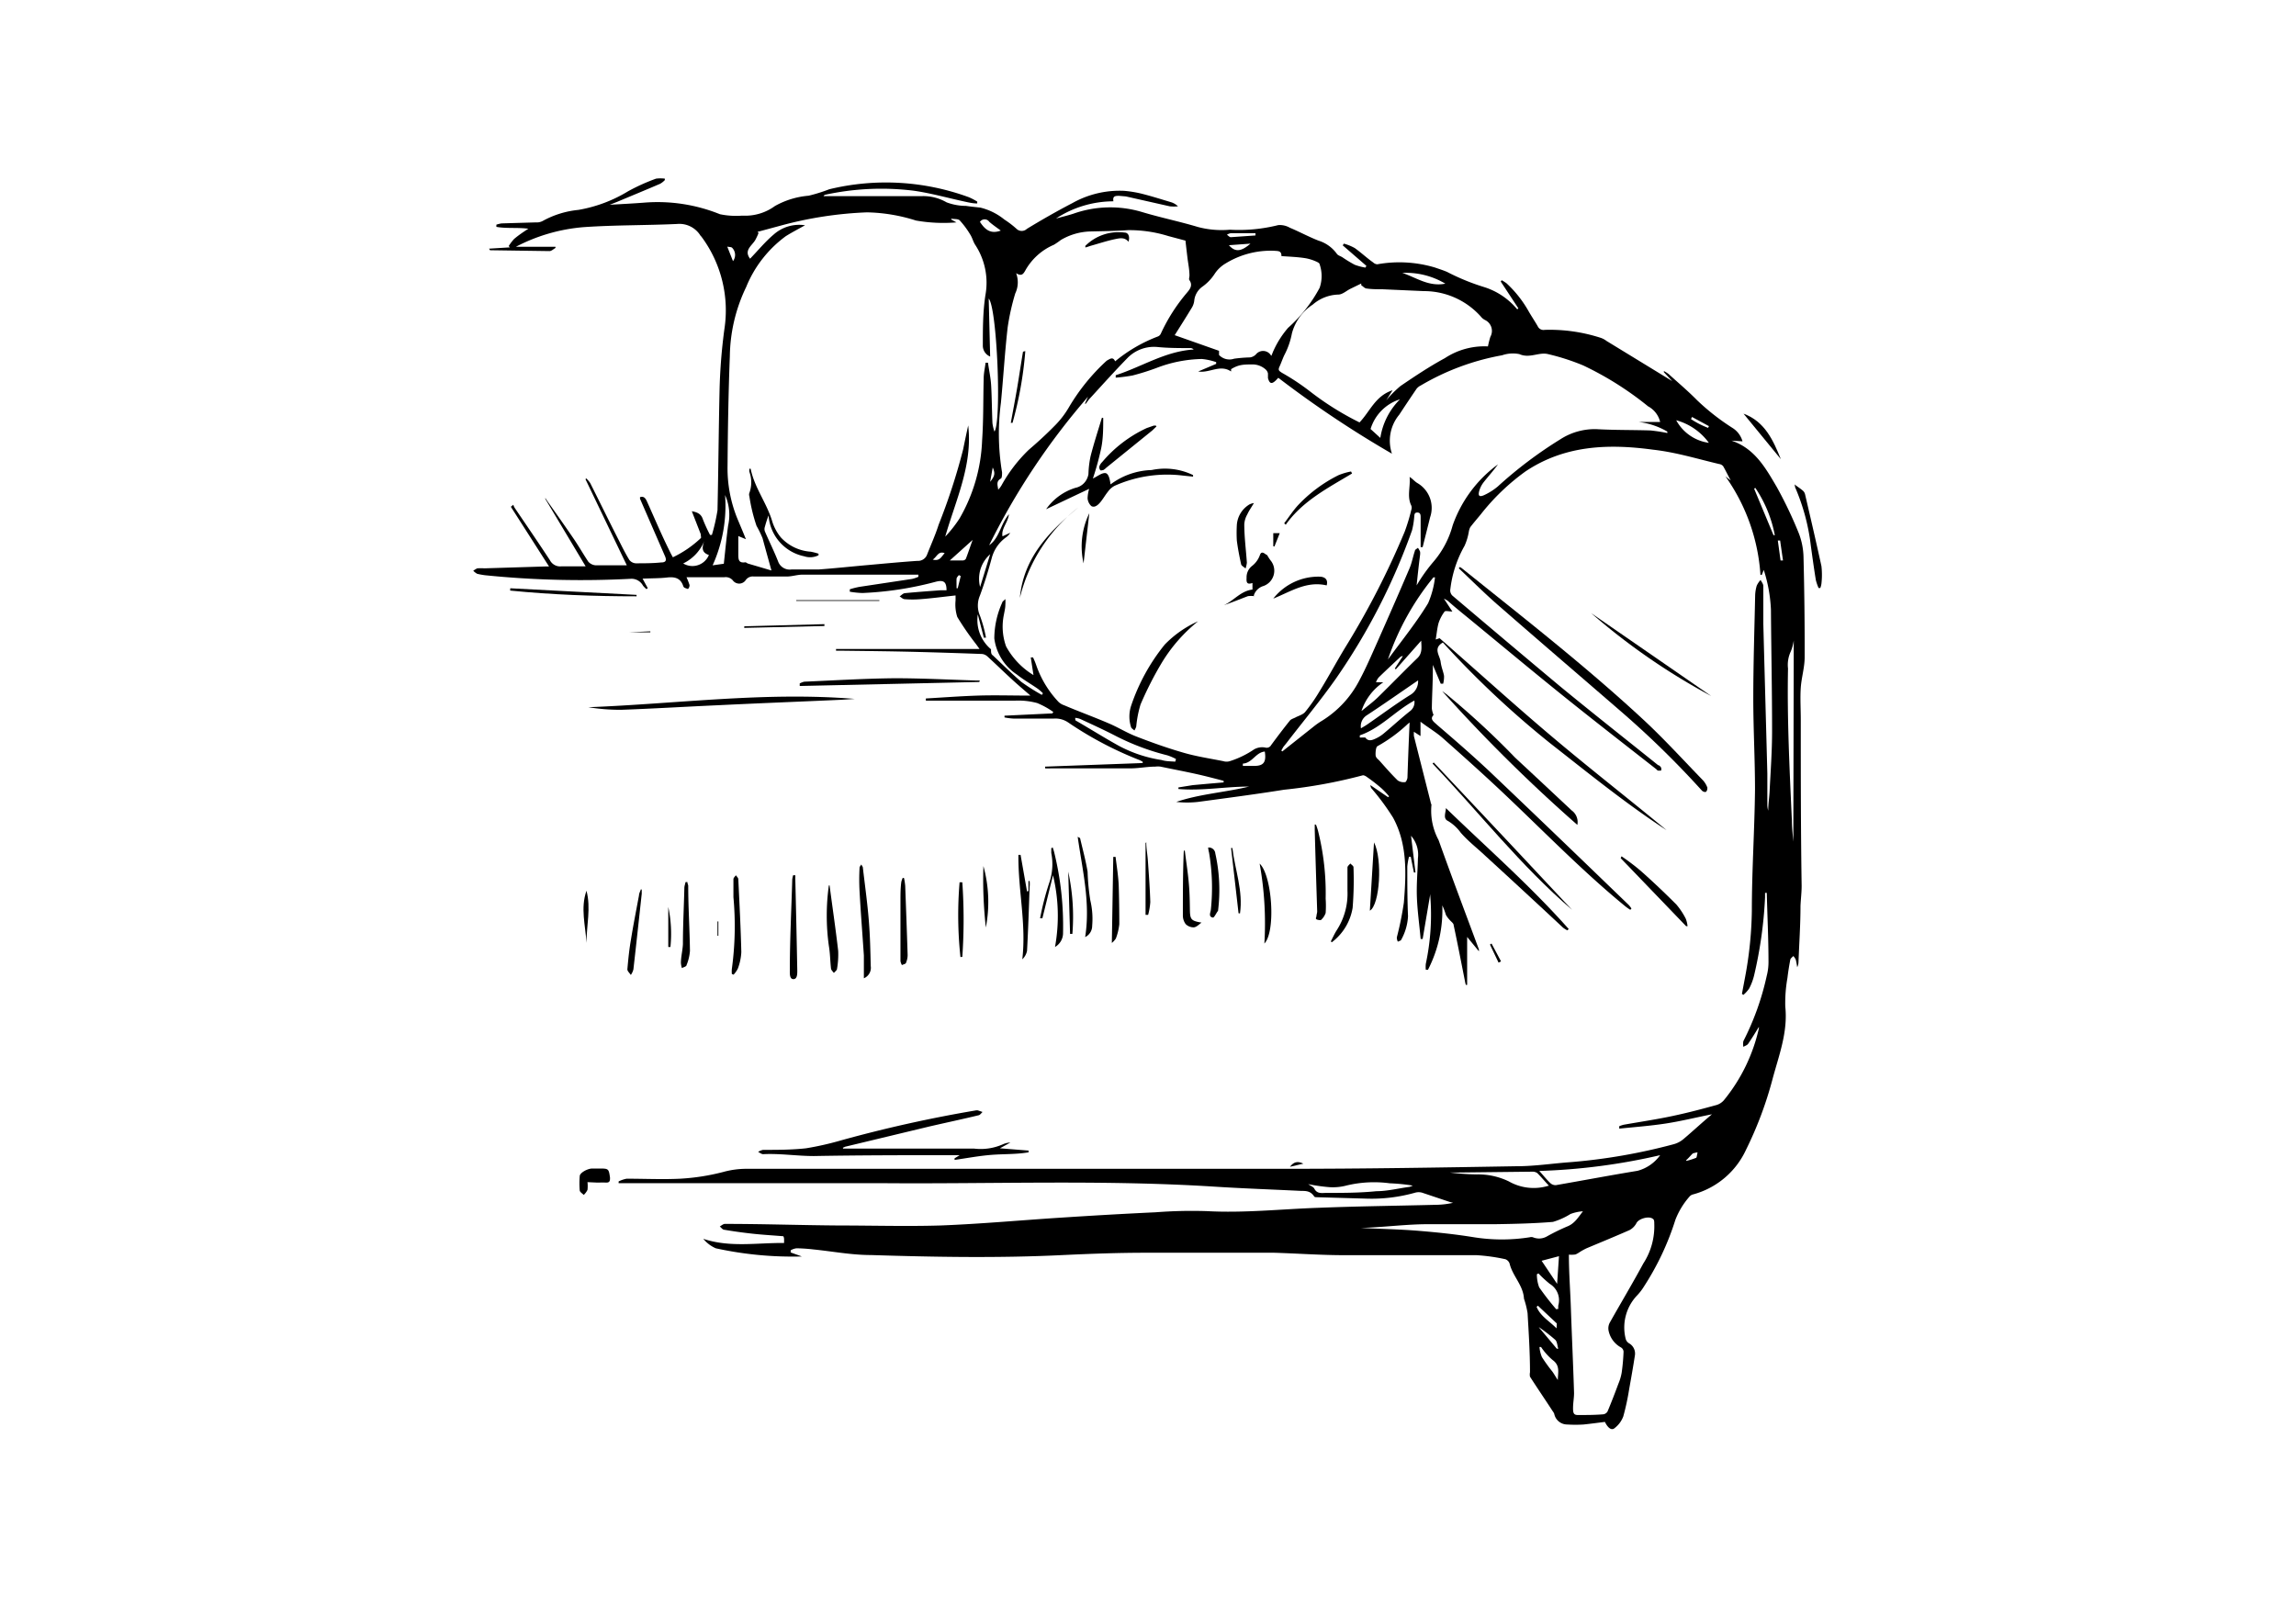 <svg id="Layer_1" data-name="Layer 1" xmlns="http://www.w3.org/2000/svg" viewBox="0 0 160 112" width="160mm" height="112mm" ><title>sketch</title><path d="M116.57,26.6l-.62-.66,0-.08a2.49,2.49,0,0,1,.32.2c.66.6,1.35,1.18,2,1.84a15.8,15.8,0,0,0,2.47,1.93,1.62,1.62,0,0,1,.69.93l-.77-.05c1.62.54,2.38,1.91,3.15,3.22a29,29,0,0,1,1.54,3.23,4.9,4.9,0,0,1,.33,1.65q.09,3.51.08,7c0,.7-.22,1.4-.27,2.11s0,1.5,0,2.25c0,3.86,0,7.71.06,11.57,0,.46-.06.93-.08,1.4,0,1.3-.09,2.6-.14,3.91a.8.8,0,0,1-.09.36,4.94,4.94,0,0,0-.1-.53,1,1,0,0,0-.17-.25c-.07.08-.19.16-.21.25-.08.42-.15.85-.2,1.28a9.87,9.87,0,0,0-.15,2c.19,1.8-.46,3.43-.9,5.09a26,26,0,0,1-1.83,4.87A5.69,5.69,0,0,1,118,83.24a.48.48,0,0,0-.25.14,5.38,5.38,0,0,0-1,1.64,19,19,0,0,1-2.18,4.63,3.76,3.76,0,0,1-.52.67,3.24,3.24,0,0,0-.76,3,.52.52,0,0,0,.23.3.82.82,0,0,1,.41.85c-.12.78-.26,1.57-.4,2.35a16.86,16.86,0,0,1-.41,1.9,1.84,1.84,0,0,1-.6.81c-.21.19-.47,0-.68-.43-.49.06-1,.13-1.48.18a8.7,8.7,0,0,1-1.14,0,.92.92,0,0,1-.91-.74.72.72,0,0,0-.11-.19c-.52-.8-1.06-1.59-1.58-2.4a.78.78,0,0,1,0-.31c0-1.38-.09-2.76-.17-4.13a6.18,6.18,0,0,0-.25-1s0,0,0,0c-.05-.93-.79-1.57-1-2.44a.49.49,0,0,0-.3-.31,13,13,0,0,0-2-.28c-3.07,0-6.13,0-9.2,0-1.64,0-3.27-.12-4.91-.17-.71,0-1.43,0-2.14,0-2.27,0-4.53,0-6.8,0-1.92,0-3.84.07-5.76.16-4.47.22-8.94.14-13.4,0-1.35,0-2.7-.26-4-.39a11.69,11.69,0,0,0-1.18-.08,1.05,1.05,0,0,0-.41.14v.15l.78.28A25,25,0,0,1,49.88,87a2.34,2.34,0,0,1-.87-.66c1.86.62,3.74.27,5.63.29,0-.1,0-.17,0-.23s0-.14-.05-.24c-.72-.06-1.45-.1-2.17-.18s-1.29-.16-1.94-.27c-.12,0-.22-.15-.32-.23.12-.07.25-.19.37-.18,2.63,0,5.25.09,7.87.11,2.38,0,4.76.07,7.13,0,2.88-.11,5.75-.38,8.62-.56,2.13-.14,4.25-.26,6.38-.36a32.91,32.91,0,0,1,3.58-.08c2.58.14,5.14-.14,7.71-.23,2.73-.11,5.46-.14,8.2-.21a5.89,5.89,0,0,0,1.24-.14,3,3,0,0,1-.32-.09l-1.85-.62a.9.9,0,0,0-.46,0,11.19,11.19,0,0,1-3.36.42l-3.5-.1c-.07,0-.17,0-.2-.07C91.32,83,91,83,90.67,83c-2-.1-4.06-.17-6.09-.3-7.76-.49-15.54-.17-23.31-.24-4.14,0-8.28,0-12.42,0l-5.5,0-.24,0,0-.12a2.06,2.06,0,0,1,.56-.19c1.24,0,2.49.06,3.73,0a15.22,15.22,0,0,0,3-.47,6.13,6.13,0,0,1,1.69-.22c12.54,0,25.08,0,37.62,0,5.35,0,10.69-.09,16-.18,1.23,0,2.45-.19,3.68-.28a40.21,40.21,0,0,0,7.23-1.25,1.76,1.76,0,0,0,.68-.35c.64-.54,1.26-1.12,2-1.74-1.16.23-2.2.49-3.26.65s-2.13.24-3.2.35l0-.17a2.64,2.64,0,0,1,.3-.1c1.13-.2,2.28-.37,3.41-.61s2.06-.49,3.08-.77a1.1,1.1,0,0,0,.51-.34,12.07,12.07,0,0,0,2.43-5s0,0,0-.1c-.25.41-.49.8-.75,1.18-.07.1-.22.14-.33.21a1,1,0,0,1,0-.4A18.79,18.79,0,0,0,123.12,68a3.79,3.79,0,0,0,.12-.94c0-1.61-.08-3.22-.12-4.83H123c0,.1,0,.21,0,.31a29.66,29.66,0,0,1-.77,5.47,4,4,0,0,1-.34.89,2.34,2.34,0,0,1-.4.44l-.1-.07c.09-.5.19-1,.28-1.5a26.75,26.75,0,0,0,.41-4.29c0-2.82.19-5.63.22-8.45,0-2.12-.12-4.24-.12-6.36,0-2.38.08-4.77.13-7.16a2.69,2.69,0,0,1,.11-.69,1.48,1.48,0,0,1,.27-.4c.07.14.19.28.19.42,0,.89,0,1.78,0,2.66.09,3.48.19,6.95.28,10.42,0,.7,0,1.4,0,2.11a1.56,1.56,0,0,0,.06.47c0-.47.08-.94.1-1.41.07-1.38.17-2.75.17-4.13,0-2.83-.06-5.65-.08-8.48a10.51,10.51,0,0,0-.5-2.76l-.14.35-.09,0a13.37,13.37,0,0,0-2.44-6.87l.37.29,0,0c-.18-.33-.34-.67-.53-1a.45.45,0,0,0-.28-.15c-1.53-.36-3-.82-4.61-1-3.1-.42-6.15-.32-8.89,1.52a15.4,15.4,0,0,0-3.12,3c-.24.29-.49.58-.72.88a1,1,0,0,0-.1.3,4,4,0,0,1-.3,1,8,8,0,0,0-1,3.1.51.51,0,0,0,.15.37c2.49,2.11,5,4.23,7.49,6.31,2.26,1.86,4.56,3.67,6.85,5.51.07,0,.16.09.2.16a.28.28,0,0,1,0,.22s-.13,0-.19,0-.1-.07-.15-.11c-2.17-1.7-4.35-3.39-6.5-5.12s-4.38-3.59-6.57-5.39c-.49-.4-1-.81-1.44-1.21a2.86,2.86,0,0,0-.28-.16l.59.9c-.22,0-.47-.07-.54,0a2.79,2.79,0,0,0-.42.8c-.1.36-.13.74-.2,1.15l.27-.09c2.63,2.3,5.18,4.62,7.82,6.85s5.34,4.33,8,6.53c-2.84-1.85-5.48-4-8.14-6.08a65.5,65.5,0,0,1-7.45-7c-.7.4-.22.89-.16,1.33s.19.69.24,1a2,2,0,0,1-.06.54l-.17,0-.55-1.31,0,.31c0,.91-.06,1.82-.07,2.73a1.59,1.59,0,0,0,.12.45c-.28.29,0,.46.27.71,1.25,1.07,2.48,2.14,3.67,3.26q4.15,3.95,8.27,7.93l1.38,1.33a1.64,1.64,0,0,1,.2.26l-.08.09a3.88,3.88,0,0,1-.33-.23c-2.86-2.34-5.46-5-8.12-7.53-1.51-1.44-3.06-2.83-4.62-4.21-.45-.4-1-.72-1.55-1.14v1L98.53,51a2.28,2.28,0,0,0,0,.3l1.17,4.62c0,.07.07.15.05.21a4.31,4.31,0,0,0,.5,2.42c.91,2.55,1.87,5.08,2.81,7.62,0,0,0,.05,0,.13l-.82-1v3.34h-.09a1.83,1.83,0,0,1-.06-.25c-.26-1.3-.51-2.61-.79-3.91,0-.14-.19-.25-.29-.38a1.66,1.66,0,0,1-.25-.34,4.91,4.91,0,0,0-.25-.66,9.12,9.12,0,0,1-1,4.49h-.15a2,2,0,0,1,0-.42,16.33,16.33,0,0,0,.31-4.73c0-.05,0-.09,0-.13l-.53,3.13H99c-.09-1-.22-1.9-.26-2.85s.05-1.84.07-2.77a2,2,0,0,0-.48-1.57l.31,2.56-.11,0-.22-1.1h-.12a4.23,4.23,0,0,0-.12.68c0,1.16,0,2.32.05,3.47a3.78,3.78,0,0,1-.5,1.68s-.14.06-.21.09a.69.69,0,0,1-.07-.3,22.55,22.55,0,0,0,.49-2.42c.16-2,.26-4.06-.75-5.92A16.68,16.68,0,0,0,95.62,55a.39.39,0,0,1-.12-.28l1.23.84.07-.06a5.44,5.44,0,0,0-.52-.55c-.31-.27-.64-.53-1-.78-.09-.07-.24-.16-.33-.13a35.15,35.15,0,0,1-5.47,1c-2,.32-4,.58-6,.85a6.92,6.92,0,0,1-1.51,0c1.65-.56,3.39-.66,5.07-1.07-1.64,0-3.28.31-4.92.17v-.11l1-.16,1.1-.1,1.05-.09v-.11c-.61-.16-1.22-.32-1.84-.46-.85-.19-1.7-.35-2.56-.53a1.46,1.46,0,0,0-.36,0c-.55,0-1.1.11-1.65.12H73.24a2.85,2.85,0,0,1-.41,0v-.12l6.8-.25v-.09l-.18-.1a25.09,25.09,0,0,1-5-2.63,1.58,1.58,0,0,0-1-.28c-.94,0-1.89,0-2.84,0A4.17,4.17,0,0,1,70,50v-.12l3.34-.16.06-.1A5.61,5.61,0,0,0,72.28,49a5,5,0,0,0-1.5-.17c-1.88,0-3.76,0-5.65,0l-.61,0v-.15c1.2-.07,2.4-.16,3.6-.2s2.43,0,3.69,0c-.45-.39-.88-.75-1.29-1.13-.57-.52-1.13-1.07-1.7-1.59a.68.68,0,0,0-.37-.18c-1.59-.06-3.17-.11-4.76-.15s-3.38-.06-5.06-.08h-.37v-.12h10l-.23-.32A19.71,19.71,0,0,1,66.71,43a2.85,2.85,0,0,1-.12-1.15c0-.12,0-.24,0-.35-.84.09-1.64.2-2.45.26a6.76,6.76,0,0,1-1.1,0c-.12,0-.23-.13-.35-.19.12-.08.24-.22.37-.23.82-.08,1.65-.14,2.47-.2.14,0,.28,0,.43,0,0-.59-.2-.73-.73-.6a23.51,23.51,0,0,1-5.13.79,6.56,6.56,0,0,1-.88-.09v-.17a5.63,5.63,0,0,1,.68-.17l3.65-.55A2.44,2.44,0,0,0,64,40.2l0-.15h-.39c-2.56,0-5.12,0-7.68,0-.36,0-.71.12-1.06.13-.78,0-1.57,0-2.35,0a.59.59,0,0,0-.56.26.55.55,0,0,1-.9,0,.65.65,0,0,0-.58-.21l-2,0-.64,0a4.89,4.89,0,0,1,.21.54.35.35,0,0,1-.11.28s-.16-.05-.24-.09a.22.22,0,0,1-.09-.12c-.19-.57-.61-.65-1.13-.59s-1.1.05-1.7.08l.36.66-.09.07a1.81,1.81,0,0,1-.24-.24.91.91,0,0,0-.87-.48,66.2,66.2,0,0,1-10.15-.25,5.12,5.12,0,0,1-.54-.1,1.31,1.31,0,0,1-.27-.21,1.61,1.61,0,0,1,.28-.17,4.38,4.38,0,0,1,.51,0L38,39.48l.26,0L35.6,35.32l.17-.14a1.07,1.07,0,0,0,.1.22c.82,1.21,1.65,2.42,2.45,3.64a.8.8,0,0,0,.81.43c.54,0,1.08,0,1.68,0L38,34.77l0-.06.16.24c.62.87,1.23,1.74,1.84,2.63.35.52.66,1.06,1,1.57a.76.76,0,0,0,.52.25c.69,0,1.39,0,2.16,0l-2.88-6,.05-.06a1.69,1.69,0,0,1,.28.33c.67,1.33,1.32,2.67,2,4,.23.46.46.92.73,1.36a.62.62,0,0,0,.44.23c.59,0,1.18,0,1.77-.06.33,0,.4-.14.27-.44l-1.74-4s0-.07,0-.11c.28-.09.39.09.49.31.52,1.15,1,2.3,1.58,3.46.06.13.13.26.22.42a7.51,7.51,0,0,0,1.94-1.33c.05,0,0-.21,0-.29l-.62-1.59c.39.07.65.19.77.56a10.73,10.73,0,0,0,.5,1.09h.13A13.41,13.41,0,0,0,50,35.56c.06-2.74.08-5.47.14-8.2a38.5,38.5,0,0,1,.34-4.42,8.61,8.61,0,0,0-1.61-6.46.27.27,0,0,1-.07-.08,1.73,1.73,0,0,0-1.62-.79c-2.17.1-4.34.07-6.5.22a12.31,12.31,0,0,0-4.73,1.37h2.76l0,.08c-.14.08-.28.22-.42.22l-4.14-.06s0,0-.07-.11l1.45-.09-.08-.09a3.5,3.5,0,0,1,.37-.49c.28-.24.6-.46,1-.72-.78-.1-1.52,0-2.23-.13l0-.15a1.81,1.81,0,0,1,.37-.09l2.37-.07a.9.9,0,0,0,.49-.1,6.41,6.41,0,0,1,2.48-.77,9.86,9.86,0,0,0,3.47-1.3,13.68,13.68,0,0,1,1.95-.88,2.43,2.43,0,0,1,.61,0l0,.1a1.35,1.35,0,0,1-.33.26c-1,.43-2,.84-3,1.26l-.51.2c.89-.05,1.67-.09,2.44-.15a11.6,11.6,0,0,1,5.24.81,5.51,5.51,0,0,0,1.53.1h.08A3.49,3.49,0,0,0,54,14.36a5.76,5.76,0,0,1,2.35-.72,11.37,11.37,0,0,0,1.44-.45,16.77,16.77,0,0,1,9.74.56,4.44,4.44,0,0,1,.57.3l0,.13c-.28,0-.56-.06-.83-.12-1.21-.26-2.4-.6-3.61-.77a18.39,18.39,0,0,0-6.14.28.18.18,0,0,0-.13.1h6.85a3.24,3.24,0,0,1,1.72.43,3.87,3.87,0,0,0,1.36.25c.33.05.66.08,1,.12a4.23,4.23,0,0,1,1.67.83,6.6,6.6,0,0,1,.85.65.52.52,0,0,0,.72,0c1-.61,2.1-1.24,3.18-1.8a6.72,6.72,0,0,1,3.59-.85,7.83,7.83,0,0,1,1.27.21c.67.17,1.33.38,2,.58a1.2,1.2,0,0,1,.49.29,2.71,2.71,0,0,1-.57,0l-3.06-.69L78,13.65c-.27,0-.48,0-.41.38a7.34,7.34,0,0,0-4,1.2c.4-.11.82-.21,1.22-.34a7.71,7.71,0,0,1,4.75-.12c1.29.39,2.62.66,3.92,1.05a6.42,6.42,0,0,0,2.22.19,11.26,11.26,0,0,0,3.37-.32,1.38,1.38,0,0,1,.81.18c.67.28,1.31.63,2,.9a2.47,2.47,0,0,1,1.28.92c.08.12.27.16.4.25a8.94,8.94,0,0,0,.84.51,3.77,3.77,0,0,0,.75.2l.07-.12L93.57,17.1l.08-.12a3.37,3.37,0,0,1,.76.31c.45.32.85.7,1.28,1a.45.45,0,0,0,.29.13,8.66,8.66,0,0,1,4,.22c.29.1.58.19.86.31a15.47,15.47,0,0,0,2.59,1.06,4.89,4.89,0,0,1,2.3,1.55l.08-.07-1.23-1.87.07-.09a3.7,3.7,0,0,1,.33.21,8,8,0,0,1,1.57,2c.2.34.42.67.61,1a.44.44,0,0,0,.48.25,11.52,11.52,0,0,1,3.86.54,1.37,1.37,0,0,1,.45.23l4.63,2.83ZM98.72,40.8a11.51,11.51,0,0,1,1.19-1.67,6.46,6.46,0,0,0,1.32-2.51,8.93,8.93,0,0,1,2.9-4.06l.26-.2c-.32.45-.68.84-1,1.25a1.78,1.78,0,0,0-.3.58c-.11.38,0,.47.35.31a4.3,4.3,0,0,0,.93-.59,29.31,29.31,0,0,1,4.36-3.29,4.42,4.42,0,0,1,2.52-.71c1.25.07,2.51.05,3.76.09a11.58,11.58,0,0,1,1.18.18l0-.1a5.13,5.13,0,0,0-2-.67h1.5a1.67,1.67,0,0,0-.84-1.09,22.36,22.36,0,0,0-4.52-2.85,15.57,15.57,0,0,0-2.45-.79c-.64-.16-1.28.32-2,0a2.28,2.28,0,0,0-1.2.08A17.06,17.06,0,0,0,99,26.87a.85.85,0,0,0-.28.22c-.41.6-.81,1.2-1.21,1.81A2.84,2.84,0,0,0,97,31.62a73.73,73.73,0,0,1-7.92-5.29l-.17.18c-.29.28-.44.24-.55-.16,0-.1,0-.22,0-.32a.52.52,0,0,0-.15-.27,1.38,1.38,0,0,0-1-.36c-.3,0-.61,0-.91.09a2.15,2.15,0,0,0-.51.24l0,.16c-.77-.52-1.5.13-2.29,0l1.25-.53,0-.12a4.16,4.16,0,0,0-1-.22,9.27,9.27,0,0,0-3.17.63,16.75,16.75,0,0,1-1.66.52,11.33,11.33,0,0,1-1.17.15l0-.17c1.81-.58,3.45-1.67,5.43-1.79a.31.31,0,0,0-.21-.1c-.79,0-1.58,0-2.36-.08a2.59,2.59,0,0,0-2,.73c-.91.93-1.78,1.9-2.66,2.86-.11.11-.19.25-.29.37l-.06,0,.22-.49A48.69,48.69,0,0,0,68.93,38c.73-.51.78-1.46,1.38-2.16-.07.59-.55,1-.45,1.54l.54-.25a1,1,0,0,1-.28.31,2.59,2.59,0,0,0-1,1.42c-.24.89-.51,1.77-.83,2.64a1.77,1.77,0,0,0,0,1.41,9.58,9.58,0,0,1,.42,1.53l-.15,0-.42-1.62a2.65,2.65,0,0,0,.92,2.43c0,.19,0,.35.12.42.67.63,1.33,1.28,2,1.86a14.81,14.81,0,0,0,1.42.9l.08-.11a3.38,3.38,0,0,0-.35-.31c-.49-.34-1-.63-1.47-1a3.55,3.55,0,0,1-1.57-2.52A6.12,6.12,0,0,1,69.84,42c0-.07.1-.12.22-.25a2.73,2.73,0,0,1,0,.39c0,.23-.06.46-.1.69a4.08,4.08,0,0,0,.15,2.22,5.31,5.31,0,0,0,1.91,2l-.19-1.23.16,0a5.87,5.87,0,0,1,.26.65,7.09,7.09,0,0,0,1.45,2.38,1,1,0,0,0,.45.3c1,.43,2.11.83,3.15,1.28.63.27,1.22.64,1.86.89,1.08.42,2.17.81,3.28,1.13.91.27,1.87.41,2.81.6a.77.77,0,0,0,.45,0,6.44,6.44,0,0,0,1.69-.82,1.14,1.14,0,0,1,.78-.13.35.35,0,0,0,.41-.17c.42-.57.85-1.14,1.3-1.7.09-.12.28-.16.42-.24s.52-.19.66-.38a11.63,11.63,0,0,0,1-1.44c.62-1,1.2-2.09,1.83-3.12a57.12,57.12,0,0,0,4.1-8,13.31,13.31,0,0,0,.46-1.52.42.42,0,0,0,0-.29c-.32-.64-.05-1.31-.12-2,.21.13.35.31.53.42a2,2,0,0,1,.9,2.39c-.17.69-.35,1.39-.52,2.08l-.14,0v-.31c0-.58,0-1.16,0-1.74,0-.17,0-.36-.23-.36s-.2.18-.22.33a5.57,5.57,0,0,1-.15.91A43.62,43.62,0,0,1,93.1,47.29c-1.09,1.55-2.3,3-3.46,4.51l-.21.26-.14.25.07.06,2.22-1.76a4.91,4.91,0,0,1,.55-.38,7.18,7.18,0,0,0,2.61-2.83c.45-.84.83-1.73,1.22-2.6.76-1.72,1.52-3.44,2.26-5.18.17-.39.24-.82.38-1.23,0-.09.14-.14.21-.21a1.43,1.43,0,0,1,.15.27.85.85,0,0,1,0,.22C98.87,39.38,98.79,40.1,98.72,40.8ZM69,24.85a.82.82,0,0,1-.51-.74c0-1.18,0-2.37.18-3.54a4.81,4.81,0,0,0-.7-3.49c-.15-.22-.21-.5-.35-.72a6.09,6.09,0,0,0-.74-1c-.12-.12-.39-.08-.59-.12l0,.06.36.2a11.1,11.1,0,0,1-2.82-.13,11.94,11.94,0,0,0-3.41-.57,26.7,26.7,0,0,0-6,.92l-1.63.44.07.08a4,4,0,0,1-.24.51c-.25.4-.79.7-.35,1.28,0,0,0,0,0,0,.55-.57,1.05-1.18,1.64-1.68a2.68,2.68,0,0,1,2.19-.65c-.46.26-.91.49-1.34.76A8.24,8.24,0,0,0,52,20a11.42,11.42,0,0,0-1.14,4.82c-.1,2.56-.14,5.12-.16,7.68a9.29,9.29,0,0,0,.67,3.61c.19.46.39.92.61,1.47l-.53-.22c0,.42,0,.82,0,1.22s0,.68.49.61c.06,0,.12.07.19.09l1.63.48c-.23-.83-.43-1.54-.62-2.25a7.62,7.62,0,0,0-.42-.86,11.59,11.59,0,0,1-.5-2.07.33.33,0,0,1,0-.22,2.15,2.15,0,0,0,0-1.48,1.36,1.36,0,0,1,0-.21l.09,0c.27,1.34,1.15,2.42,1.52,3.72a3.32,3.32,0,0,0,.58,1.06,3.11,3.11,0,0,0,2.09,1,4.75,4.75,0,0,1,.54.14v.11a1.31,1.31,0,0,1-1,.07,3.12,3.12,0,0,1-2.48-2.85,8.19,8.19,0,0,0-.26.8.48.48,0,0,0,0,.31c.3.7.64,1.38.92,2.09a.86.86,0,0,0,.93.57c.63,0,1.26,0,1.89,0,1.11-.08,2.22-.2,3.34-.3s2.37-.22,3.55-.3a.67.67,0,0,0,.68-.45c.27-.69.58-1.37.8-2.07a42.47,42.47,0,0,0,1.71-5.26c.11-.55.23-1.11.35-1.66.32,2.76-.87,5.2-1.6,7.75a8.6,8.6,0,0,0,1-1.27,11.73,11.73,0,0,0,1.57-5.44c.1-1.44.07-2.88.11-4.32,0-.37.09-.73.13-1.09h.17c.07.53.19,1.05.22,1.59.05.87.05,1.74.09,2.62a2.88,2.88,0,0,0,.14.59c.51-.75.18-8.63-.4-9.27Zm8.69.35a10.49,10.49,0,0,1,3-1.75.37.37,0,0,0,.2-.19,12.34,12.34,0,0,1,1.8-2.83c.2-.24.46-.52.2-.9-.06-.07,0-.21,0-.32,0-.42-.09-.83-.14-1.24s-.09-.76-.14-1.2l-1.2-.32a9.13,9.13,0,0,0-2.8-.41c-.86.06-1.72.07-2.58.09a4.26,4.26,0,0,0-2.11.6,5.11,5.11,0,0,1-.48.33,4.15,4.15,0,0,0-2,1.81c-.14.24-.26.4-.63.17a1.8,1.8,0,0,1-.06,1.41,16.21,16.21,0,0,0-.53,2.37c-.2,1.75-.3,3.5-.47,5.25a16.43,16.43,0,0,0,.08,4.85c0,.14,0,.39-.08.43-.37.21-.21.5-.19.78a1.6,1.6,0,0,0,.23-.3,10.42,10.42,0,0,1,1.9-2.48c.62-.53,1.22-1.08,1.79-1.66a6.25,6.25,0,0,0,1-1.29,14.09,14.09,0,0,1,2.64-3.26C77.37,25,77.56,24.84,77.72,25.2Zm18.91,2.7h0a8,8,0,0,1,1-1c1-.68,2-1.35,3.09-1.94a5,5,0,0,1,2.94-.82s.07,0,.06,0a6,6,0,0,1,.17-.67.84.84,0,0,0-.38-1.17,1,1,0,0,1-.21-.15,5.31,5.31,0,0,0-3.91-1.86h-.11l-2.91-.13c-.36,0-.73,0-1.09-.05-.14,0-.26-.15-.39-.23v-.12l-.78.38c-.27.14-.54.39-.82.39a2.84,2.84,0,0,0-1.78.7,3.45,3.45,0,0,0-1.45,2,5.42,5.42,0,0,1-.54,1.54c-.12.26-.21.53-.33.79s0,.3.17.42a16.11,16.11,0,0,1,2,1.33,20.22,20.22,0,0,0,3.41,2.13c.73-.76,1.1-1.85,2.3-2.24Zm-8-3.11c.06-.13.1-.26.16-.38a6.57,6.57,0,0,1,1-1.56,10.06,10.06,0,0,0,2.2-2.79,2.5,2.5,0,0,0,0-1.64c0-.06-.09-.12-.15-.15A3.17,3.17,0,0,0,91,18c-.55-.09-1.12-.11-1.7-.15,0-.37-.21-.35-.47-.37a6,6,0,0,0-3.42.88,2.33,2.33,0,0,0-.78.75,3.31,3.31,0,0,1-.84.87,1.37,1.37,0,0,0-.57,1,1.23,1.23,0,0,1-.2.52c-.38.63-.77,1.24-1.16,1.86l3.09,1.09c0,.16,0,.25,0,.29A1,1,0,0,0,86,25a9.79,9.79,0,0,1,1.1-.09.7.7,0,0,0,.42-.21A.64.64,0,0,1,88.58,24.79Zm20.73,62.65c0,1.29.1,2.53.14,3.77.07,2,.16,3.91.22,5.87,0,.35-.07.71-.07,1.06s.05.48.34.48c.59,0,1.18,0,1.77-.05a.42.42,0,0,0,.29-.19c.27-.64.52-1.29.76-1.94a3.5,3.5,0,0,0,.23-.78,14.14,14.14,0,0,0,.13-1.46.37.37,0,0,0-.18-.29,1.73,1.73,0,0,1-.86-1.15.84.84,0,0,1,.08-.58c.77-1.37,1.58-2.72,2.33-4.11a4.76,4.76,0,0,0,.77-2.8c0-.12,0-.28-.11-.33-.27-.21-1,0-1.14.32a1.18,1.18,0,0,1-.47.47c-1,.44-2,.85-3,1.27a4.31,4.31,0,0,0-.47.26,1.78,1.78,0,0,1-.3.17A2,2,0,0,1,109.31,87.44ZM94.83,85.58v0c1.33.07,2.66.09,4,.2s2.59.24,3.88.45a12.45,12.45,0,0,0,3.9,0,.38.38,0,0,1,.21,0,1.1,1.1,0,0,0,1-.07,14.87,14.87,0,0,1,1.39-.68c.52-.2.77-.64,1.1-1.06a3.06,3.06,0,0,0-.87.19,4.89,4.89,0,0,1-1.22.55c-1.34.11-2.7.14-4,.16-1.56,0-3.13,0-4.69,0S96.38,85.54,94.83,85.58Zm12.41-4c.31.34.52.61.77.85a.54.54,0,0,0,.41.17c1.9-.33,3.8-.69,5.69-1a2.83,2.83,0,0,0,1.58-1.09A43,43,0,0,1,107.24,81.61Zm-9-31.23s0,0,0,0l-.12.09A10.59,10.59,0,0,1,96,52c-.12.05-.15.41-.14.62s.18.29.29.42c.41.46.81.92,1.25,1.35a.75.75,0,0,0,.52.12c.06,0,.15-.2.16-.31C98.12,53,98.17,51.66,98.23,50.38ZM125,44.64h0a3.24,3.24,0,0,1-.21.77,2.19,2.19,0,0,0-.19,1.18c-.07,3.53.11,7.06.27,10.59,0,.49.06,1,.1,1.48Zm-30.1,4.9c.38-.32.78-.61,1.13-.95.92-.9,1.82-1.83,2.75-2.73.36-.35.27-.78.26-1.21l-1.77,2-.07-.06.56-.86a.25.25,0,0,0-.2.08c-.5.47-1,.93-1.49,1.41a1.11,1.11,0,0,0-.18.33h.51A3.89,3.89,0,0,0,94.88,49.54Zm-13,3.54.05-.18a3.61,3.61,0,0,0-.61-.26,16.8,16.8,0,0,1-3.69-1.4c-.78-.4-1.57-.76-2.37-1.13a1.28,1.28,0,0,0-.35-.08c0,.14,0,.19.09.22,1,.58,1.94,1.17,2.93,1.72a9.26,9.26,0,0,0,3,1C81.23,53.06,81.54,53.06,81.85,53.08ZM100,40.24l-.11,0a18.33,18.33,0,0,0-3.17,5.72c1-1.36,2-2.6,2.8-3.92A6.33,6.33,0,0,0,100,40.24Zm7.94,42.4c-.29-.31-.54-.61-.81-.88a.55.55,0,0,0-.34-.1l-5.34.06c-.14,0-.27,0-.41,0a17,17,0,0,0,1.88.13,4.91,4.91,0,0,1,2.23.49A3.49,3.49,0,0,0,107.91,82.64Zm-16.79-.12c.17.12.37.19.44.32.18.36.49.31.79.3,1.18,0,2.36,0,3.54-.12.77,0,1.53-.2,2.3-.3a1.09,1.09,0,0,0,.23-.09,12.75,12.75,0,0,0-1.6-.16,8.21,8.21,0,0,0-3,.15,3.72,3.72,0,0,1-1.2.12A12.65,12.65,0,0,1,91.12,82.52Zm7.44-33.71c-1.36.73-2.37,1.94-3.83,2.44,0,0,0,.1,0,.15a1,1,0,0,0,.17,0c.08,0,.19,0,.21,0,.2.28.45.2.69.09a2.46,2.46,0,0,0,.56-.34c.64-.53,1.26-1.11,1.91-1.62A.77.77,0,0,0,98.56,48.81Zm.26-1.41c-1.22.83-2.41,1.67-3.63,2.47a.9.9,0,0,0-.38.89c.18-.11.31-.18.44-.27,1-.69,2-1.44,3-2.06A1.09,1.09,0,0,0,98.82,47.4Zm-48.33-13a10.07,10.07,0,0,1-.86,5l.78-.11c.1-.9.18-1.78.3-2.66A3.39,3.39,0,0,0,50.49,34.42Zm58,56.83.07,0a1.92,1.92,0,0,1,0-.24,1.33,1.33,0,0,0-.59-1.51,7.68,7.68,0,0,1-.79-.73l-.11.06a2.55,2.55,0,0,0,.16.91A18.4,18.4,0,0,0,108.45,91.25ZM95.51,29.9l.68.62a4.84,4.84,0,0,1,1.37-2.69A3.12,3.12,0,0,0,95.51,29.9Zm13,59.58.13-1.93-1.21.32Zm10.58-58.61a4.18,4.18,0,0,0-2.28-1.58A3.06,3.06,0,0,0,119.14,30.87ZM49.4,38.68c-.54-.18-.48-.55-.31-1a3,3,0,0,1-1.48,1.59A1.24,1.24,0,0,0,49.4,38.68Zm59.16,57.5c0-.51.18-1-.36-1.39a4.43,4.43,0,0,1-.81-.91l-.11,0a2.32,2.32,0,0,0,.17.7,10.92,10.92,0,0,0,.72,1C108.31,95.77,108.43,96,108.56,96.18Zm-7.84-76.41a5.35,5.35,0,0,0-3-.75C98.69,19.34,99.56,20,100.72,19.77ZM86.61,53.22l0,.16c.26,0,.53,0,.79,0,.67,0,.85-.27.74-1C87.51,52.43,87.27,53.18,86.61,53.22ZM122.32,34l-.08.06,1.35,3.24.09,0A8.84,8.84,0,0,0,122.32,34ZM66.19,39.06c.35,0,.64,0,.92,0a.25.25,0,0,0,.2-.12c.16-.42.3-.85.47-1.31Zm2.11,1.85L69,38.63A2.28,2.28,0,0,0,68.3,40.91Zm0-25.43c.33.5.72.86,1.44.59-.28-.21-.55-.39-.8-.61A.39.39,0,0,0,68.28,15.48Zm40.19,76.76L107.17,91l-.09.08c.26.65.9,1,1.39,1.5Zm-21-75.83v-.16c-.57,0-1.14,0-1.71,0a.75.75,0,0,0-.28.11c.09.06.18.17.27.17Zm19.81,76.1h-.06L108.49,94l.1,0c-.07-.21-.07-.49-.21-.62A11.86,11.86,0,0,0,107.26,92.51ZM85.64,17.09c.43.49.84.46,1.5-.11ZM51.08,18.2a.71.71,0,0,0-.06-.93c-.06-.06-.18-.05-.34-.08Zm73,20.86.17,0-.2-1.39-.16,0Zm-6.17-10-.07.15a6.08,6.08,0,0,0,1.19.61l.06-.12Zm-.4,51.77,0,.08a4.75,4.75,0,0,0,.67-.21c.07,0,.07-.22.11-.33s-.21,0-.28,0S117.68,80.72,117.5,80.86ZM65,39c.49.13.6-.2.83-.45C65.38,38.39,65.31,38.79,65,39Zm1.65,2,.09,0,.21-.85-.13-.07c-.06.08-.15.16-.16.25S66.66,40.77,66.66,41ZM69,33.58c.33-.41.36-.59.18-1Z"/><path d="M58.75,80.05l.31,0h8c.27,0,.54,0,.81,0a3.83,3.83,0,0,0,2-.29,1.34,1.34,0,0,1,.54-.13l-.73.4,2,.16v.12c-.86.15-1.74.11-2.61.18s-1.7.23-2.55.35l0-.11.36-.22-.16,0c-3.35,0-6.71,0-10,.06-1.19,0-2.36-.19-3.54-.13-.11,0-.23-.1-.35-.16a1.11,1.11,0,0,1,.34-.14c1,0,2,0,3-.11a21,21,0,0,0,2.47-.56A93.27,93.27,0,0,1,68,77.39a.39.39,0,0,1,.15,0l.32.11c-.09.08-.17.21-.28.23-1.12.27-2.25.51-3.38.77L58.9,79.92l-.16.07Z"/><path d="M101.72,39.52a.59.59,0,0,1,.17.1c4.31,3.46,8.68,6.86,12.73,10.63,1.41,1.32,2.71,2.75,4.06,4.14a1.59,1.59,0,0,1,.3.5c0,.08,0,.23-.12.31a.36.36,0,0,1-.26-.1,64.53,64.53,0,0,0-5.54-5.43c-2.84-2.46-5.69-4.9-8.52-7.37-1-.86-1.93-1.79-2.88-2.69Z"/><path d="M59.56,48.71l-.91.06c-2.87.13-5.73.24-8.6.38-2.26.1-4.52.24-6.78.32A14.1,14.1,0,0,1,41,49.29C47.21,49.05,53.36,48.2,59.56,48.71Z"/><path d="M109.22,64.84a1.89,1.89,0,0,1-.3-.19q-2.7-2.52-5.41-5c-.57-.54-1.18-1-1.72-1.62a3,3,0,0,0-.88-.81c-.37-.17-.16-.56-.15-.9,2.88,2.79,5.9,5.43,8.56,8.43Z"/><path d="M109.92,57.49a110.48,110.48,0,0,1-9.42-9.32l.28.2a55.84,55.84,0,0,1,4.8,4.43q2,1.86,3.94,3.68A1,1,0,0,1,109.92,57.49Z"/><path d="M68.24,47.53l-12.51.28,0-.18a1.39,1.39,0,0,1,.32-.12c2.1-.09,4.2-.22,6.3-.24,1.91,0,3.81.1,5.72.16l.21,0Z"/><path d="M60.2,68.18c0-.59,0-1.09,0-1.59-.1-1.49-.22-3-.3-4.46a15.35,15.35,0,0,1,0-1.66c0-.06.06-.12.12-.22.05.1.11.16.11.22.14,1.21.31,2.41.41,3.63s.11,2.16.14,3.24A.79.79,0,0,1,60.2,68.18Z"/><path d="M91.71,57.48c.05.14.1.28.14.43a17.86,17.86,0,0,1,.53,4.72,7.09,7.09,0,0,1,0,1,1.15,1.15,0,0,1-.34.5s-.21,0-.3-.06,0-.15,0-.23.05-.22.05-.32c-.06-1.89-.12-3.77-.17-5.65,0-.13,0-.27,0-.41Z"/><path d="M55.42,61a1.17,1.17,0,0,1,0,.2q.08,3.23.14,6.45c0,.23,0,.59-.27.59s-.25-.38-.25-.6c0-2.12.11-4.25.17-6.37a2.61,2.61,0,0,1,.06-.27Z"/><path d="M71.67,62.1v-.7h.08a2,2,0,0,1,0,.42c-.05,1.48-.1,3-.18,4.45a1.11,1.11,0,0,1-.33.59c.29-2.45-.3-4.86-.27-7.28h.15l.45,2.55Z"/><path d="M57.81,61.71c.2,1.52.42,3,.6,4.56a5.88,5.88,0,0,1-.08,1.25c0,.1-.15.2-.22.29-.07-.1-.19-.2-.2-.31-.06-.52-.06-1.06-.15-1.58a15.22,15.22,0,0,1,0-4.21Z"/><path d="M125.05,33.76c.24.18.43.3.6.45a.48.48,0,0,1,.14.25c.39,1.67.78,3.35,1.14,5a5.43,5.43,0,0,1,0,1.21,1.29,1.29,0,0,1-.08.31l-.12,0a3.58,3.58,0,0,1-.19-.55c-.13-.8-.24-1.6-.35-2.4a14.43,14.43,0,0,0-1.1-4.08C125.1,33.93,125.08,33.85,125.05,33.76Z"/><path d="M51,67.88a2,2,0,0,1,0-.35,22,22,0,0,0,.11-5c0-.42,0-.84,0-1.26,0-.09.11-.18.17-.27.06.09.17.18.17.28.08,1.69.17,3.39.21,5.08a3.81,3.81,0,0,1-.24,1.14,1.76,1.76,0,0,1-.3.43Z"/><path d="M99.91,53.14q4.83,5.13,9.64,10.27c-3.58-3.07-6.48-6.79-9.72-10.19Z"/><path d="M113,59.68a15.9,15.9,0,0,1,1.32,1c.86.76,1.69,1.55,2.5,2.36a5,5,0,0,1,.66,1,2.11,2.11,0,0,1,.12.51l-.1,0-4.56-4.74Z"/><path d="M72.48,64a19.5,19.5,0,0,1,.62-2.42,4,4,0,0,0,.16-2.13c0-.1,0-.2,0-.29s0,0,.09-.11a2.69,2.69,0,0,1,.12.38A21.46,21.46,0,0,1,74.08,65a1.12,1.12,0,0,1-.56,1,12.11,12.11,0,0,0-.14-5l-.74,3Z"/><path d="M63,61.2a4.85,4.85,0,0,1,.08.53c.06,1.61.12,3.22.17,4.83a1.36,1.36,0,0,1-.11.53c0,.09-.19.12-.29.17a1,1,0,0,1-.1-.27c0-1.4,0-2.8,0-4.2,0-.44,0-.89.06-1.33a1.57,1.57,0,0,1,.1-.28Z"/><path d="M47.9,61.47c0,.09.05.18.06.26,0,1.52.1,3,.12,4.54a3.19,3.19,0,0,1-.24,1c0,.09-.21.14-.32.2a1.53,1.53,0,0,1-.07-.36c0-.43.12-.87.14-1.31,0-1.3.07-2.61.1-3.91,0-.14.06-.28.08-.41Z"/><path d="M92.74,65.61c.13-.25.25-.52.4-.76a4.68,4.68,0,0,0,.76-2.77c0-.54,0-1.08,0-1.62,0-.1.13-.19.2-.28.08.09.22.17.22.26a24.26,24.26,0,0,1-.06,2.83,3.77,3.77,0,0,1-1.45,2.4Z"/><path d="M84.19,59.07a.45.45,0,0,1,.5.41,11.64,11.64,0,0,1,.19,4v0c-.13.16-.27.49-.36.47-.33-.06-.16-.35-.14-.55a14.58,14.58,0,0,0-.13-4C84.23,59.35,84.21,59.23,84.19,59.07Z"/><path d="M40.94,82.39a2.43,2.43,0,0,1,0,.54,1.23,1.23,0,0,1-.26.35c-.1-.1-.27-.2-.28-.31a5.91,5.91,0,0,1,0-1c0-.22.5-.51.85-.53h.48c.68,0,.69,0,.78.64,0,.18,0,.35-.27.34s-.42,0-.63,0Z"/><path d="M83.73,64.3c-.17.12-.34.31-.53.33a.78.78,0,0,1-.57-.22,1,1,0,0,1-.2-.61c0-1.47,0-2.94.06-4.42a.17.17,0,0,1,.07-.13c.09.72.2,1.43.27,2.15s.08,1.32.09,2S83,64.18,83.73,64.3Z"/><path d="M88.11,65.76a23.46,23.46,0,0,0-.33-5.57C88.65,61,88.92,64.92,88.11,65.76Z"/><path d="M77.48,65.72l.1-6h.16c.08.66.19,1.32.22,2Q78,63,78,64.41a4,4,0,0,1-.24,1A1.39,1.39,0,0,1,77.48,65.72Z"/><path d="M75.1,58.32c.12.07.17.08.17.11.18.77.39,1.54.52,2.32a15.82,15.82,0,0,0,.19,2,5.6,5.6,0,0,1,.13,1.77.87.87,0,0,1-.49.79C76,62.91,75.43,60.66,75.1,58.32Z"/><path d="M110.88,42.73l8.37,5.78A45.44,45.44,0,0,1,110.88,42.73Z"/><path d="M44.72,62c0,.1,0,.19,0,.29-.19,1.75-.38,3.51-.58,5.27a1.14,1.14,0,0,1-.18.39c-.08-.13-.25-.27-.24-.4.06-.69.13-1.39.25-2.07.16-1,.37-2.06.56-3.08,0-.14.09-.28.13-.42Z"/><path d="M35.56,41l8.8.46v.1c-2.94,0-5.88-.11-8.81-.4Z"/><path d="M66.93,66.7a27.5,27.5,0,0,1-.06-5.21h.19a37.61,37.61,0,0,1,0,5.2Z"/><path d="M95.75,58.71c.6,1.16.41,4.36-.29,4.76Z"/><path d="M79.88,58.7c0,.42.08.84.11,1.26.07,1,.14,1.94.17,2.91a4.73,4.73,0,0,1-.15.89l-.18,0v-5Z"/><path d="M124.1,32l-2.6-3.17C123,29.38,123.58,30.72,124.1,32Z"/><path d="M68.7,64.64a30.1,30.1,0,0,1-.17-4.28A9.39,9.39,0,0,1,68.7,64.64Z"/><path d="M40.87,62.08c.32,1.21,0,2.42,0,3.63C40.8,64.5,40.44,63.29,40.87,62.08Z"/><path d="M86.31,63.65l-.52-4.55h.09c.18,1.52.76,3,.53,4.56Z"/><path d="M74.57,65.09l-.13-4.34a14.71,14.71,0,0,1,.29,4.34Z"/><path d="M61.28,41.88H55.49v-.05h5.79Z"/><path d="M51.87,43.65l5.58-.15v.13l-5.59.13Z"/><path d="M46.57,66V63.21A9,9,0,0,1,46.72,66Z"/><path d="M103.94,65.76,104.6,67l-.17.09-.6-1.26Z"/><path d="M90.83,81.1l-.94.22C90.14,81,90.39,80.89,90.83,81.1Z"/><path d="M45.32,44.07H43.84v0L45.32,44Z"/><path d="M50,65.22v-1h.06v1Z"/><path d="M76.88,29.13c0,.72,0,1.45-.15,2.15a19.94,19.94,0,0,1-.57,2.07c.33-.16.59-.38.84-.38s.34.41.39.79a5,5,0,0,1,2.86-1,4.49,4.49,0,0,1,2.89.35v.11l-.75-.08a9,9,0,0,0-4.72.72,1.35,1.35,0,0,0-.47.42c-.22.27-.38.59-.62.83s-.41.23-.53.16a.82.82,0,0,1-.26-.54,2.58,2.58,0,0,1,.11-.66l-3,1.42A3.9,3.9,0,0,1,74.94,34a1.13,1.13,0,0,0,.82-.66,1.14,1.14,0,0,0,.09-.3A6.74,6.74,0,0,1,76,31.79c.23-.9.52-1.79.79-2.68Z"/><path d="M83.49,43.3a11.05,11.05,0,0,0-2.56,2.94,24,24,0,0,0-1.45,2.86,7.64,7.64,0,0,0-.3,1.54,1.11,1.11,0,0,1-.13.27c-.08-.08-.2-.14-.23-.23a2.41,2.41,0,0,1,0-1.48,13.66,13.66,0,0,1,2.35-4.28A7.47,7.47,0,0,1,83.49,43.3Z"/><path d="M87.41,41.55a1.58,1.58,0,0,0-.45,0c-.56.21-1.11.44-1.68.63.69-.3,1.18-1,2-1.09l0-.46c-.4.14-.43-.06-.41-.36a1,1,0,0,1,.36-.81,1.67,1.67,0,0,0,.57-.78c.13-.37.4,0,.5,0a3,3,0,0,0,.29.44,1.13,1.13,0,0,1-.54,1.72,1,1,0,0,0-.68.67Z"/><path d="M80.59,29.72,80.3,30l-3.21,2.6a1.08,1.08,0,0,1-.2.16c-.06,0-.19.06-.22,0a.33.33,0,0,1-.06-.25.79.79,0,0,1,.2-.31,9,9,0,0,1,3.11-2.37l.49-.17h.14Z"/><path d="M87.38,35.06c-.18.31-.35.54-.46.79a1.58,1.58,0,0,0-.21.69c0,.89.12,1.79.18,2.68a2.07,2.07,0,0,1-.09.4c-.11-.1-.28-.18-.31-.29-.12-.55-.23-1.1-.3-1.66a9.63,9.63,0,0,1,0-1.07,1.81,1.81,0,0,1,.89-1.45A1.14,1.14,0,0,1,87.38,35.06Z"/><path d="M94.22,33c-1.66,1-3.45,1.91-4.62,3.57l-.11-.1c.31-.41.59-.84.93-1.22a9.94,9.94,0,0,1,2.85-2.13,4.45,4.45,0,0,1,.88-.26Z"/><path d="M88.73,41.72a4,4,0,0,1,3.2-1.53c.44,0,.63.24.52.61C91.05,40.47,89.93,41.24,88.73,41.72Z"/><path d="M71.07,41.67c.26-2.82,2.05-4.63,4.07-6.3A11.45,11.45,0,0,0,71.07,41.67Z"/><path d="M75.91,35.77l-.4,3.49A5.29,5.29,0,0,1,75.91,35.77Z"/><path d="M88.73,38.07v-.91h.45l-.37.93Z"/><path d="M75.63,17.14a3.27,3.27,0,0,1,2.74-.93c.27,0,.38.3.27.64-.28-.35-.65-.24-1-.17-.55.12-1.09.3-1.63.45l-.37.12Z"/><path d="M71.45,24.47a26.2,26.2,0,0,1-.89,5l-.12,0c.15-.83.31-1.65.45-2.48s.26-1.66.4-2.48Z"/></svg>